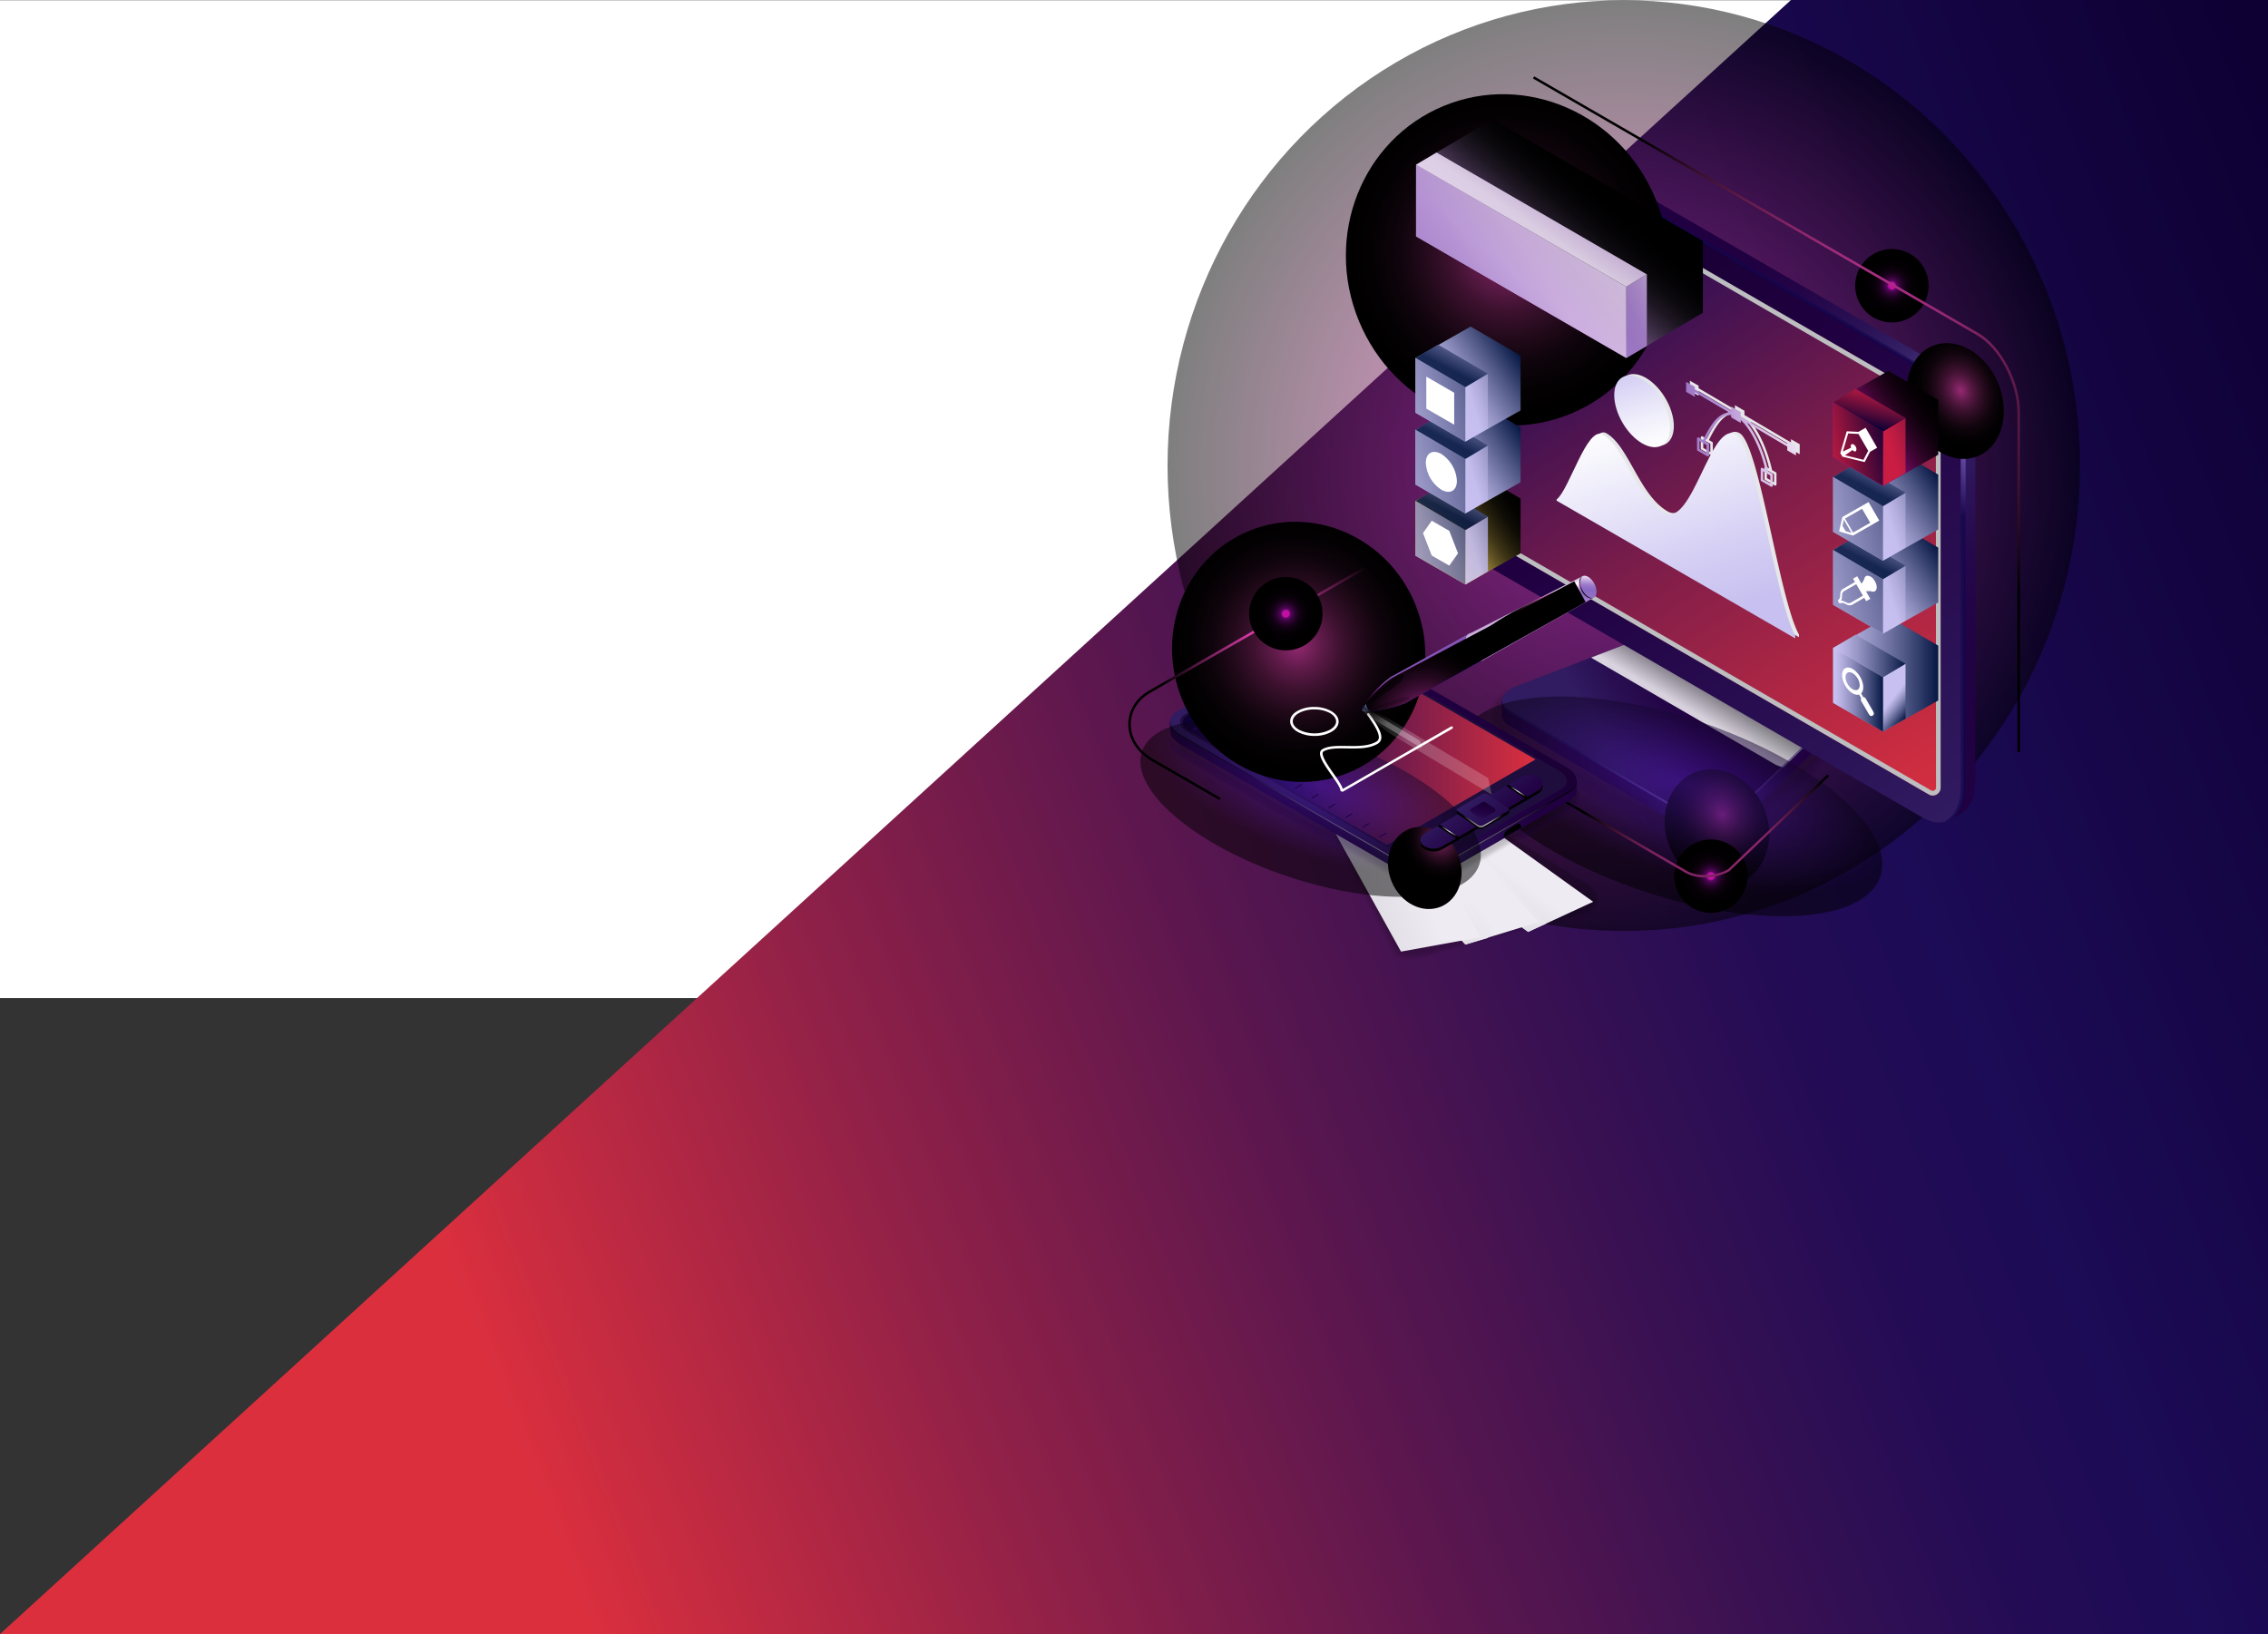 <svg xmlns="http://www.w3.org/2000/svg" xmlns:xlink="http://www.w3.org/1999/xlink" viewBox="0 0 908.27 654.33"><rect x="0" y="0" width="908.27" height="654.33" fill="#333333" stroke="none"/><defs><style>.cls-1{isolation:isolate;}.cls-2{fill:#fff;}.cls-3{fill:url(#linear-gradient);}.cls-103,.cls-110,.cls-22,.cls-23,.cls-29,.cls-30,.cls-33,.cls-34,.cls-4,.cls-71,.cls-74,.cls-75,.cls-79,.cls-80,.cls-81,.cls-85,.cls-96{mix-blend-mode:color-dodge;}.cls-104,.cls-23,.cls-4,.cls-74{opacity:0.5;}.cls-4{fill:url(#radial-gradient);}.cls-105,.cls-5,.cls-6,.cls-83,.cls-84,.cls-97{opacity:0.2;}.cls-5{fill:url(#linear-gradient-2);}.cls-7{opacity:0;}.cls-8{opacity:0.09;}.cls-9{opacity:0.18;}.cls-10{opacity:0.27;}.cls-11{opacity:0.36;}.cls-12{opacity:0.45;}.cls-13{opacity:0.55;}.cls-14{opacity:0.64;}.cls-15{opacity:0.73;}.cls-16{opacity:0.82;}.cls-17{opacity:0.91;}.cls-18{fill:url(#linear-gradient-3);}.cls-19{fill:url(#linear-gradient-4);}.cls-100,.cls-20,.cls-26,.cls-65,.cls-67,.cls-86,.cls-97,.cls-98{mix-blend-mode:multiply;}.cls-20{opacity:0.82;fill:url(#linear-gradient-5);}.cls-102,.cls-104,.cls-105,.cls-106,.cls-111,.cls-21,.cls-28,.cls-31,.cls-32,.cls-35,.cls-40,.cls-44,.cls-48,.cls-52,.cls-56,.cls-60,.cls-99{mix-blend-mode:screen;}.cls-21,.cls-28{opacity:0.6;}.cls-21{fill:url(#radial-gradient-2);}.cls-22{fill:url(#radial-gradient-3);}.cls-23{fill:url(#radial-gradient-4);}.cls-24{fill:url(#linear-gradient-6);}.cls-25{fill:url(#linear-gradient-7);}.cls-26{fill:#bcbec0;}.cls-27{fill:url(#linear-gradient-8);}.cls-28{fill:url(#radial-gradient-5);}.cls-29{fill:url(#radial-gradient-6);}.cls-30{fill:url(#radial-gradient-7);}.cls-31{fill:url(#radial-gradient-8);}.cls-32{fill:url(#radial-gradient-9);}.cls-33{fill:url(#radial-gradient-10);}.cls-34{fill:url(#radial-gradient-11);}.cls-35{fill:url(#linear-gradient-9);}.cls-36{opacity:0.9;}.cls-37{fill:url(#linear-gradient-10);}.cls-38{fill:url(#linear-gradient-11);}.cls-39{fill:url(#linear-gradient-12);}.cls-40{fill:url(#linear-gradient-13);}.cls-41{fill:url(#linear-gradient-14);}.cls-42{fill:url(#linear-gradient-15);}.cls-43{fill:url(#linear-gradient-16);}.cls-44{fill:url(#linear-gradient-17);}.cls-45{fill:url(#linear-gradient-18);}.cls-46{fill:url(#linear-gradient-19);}.cls-47{fill:url(#linear-gradient-20);}.cls-48{fill:url(#linear-gradient-21);}.cls-49{fill:url(#linear-gradient-22);}.cls-50{fill:url(#linear-gradient-23);}.cls-51{fill:url(#linear-gradient-24);}.cls-52{fill:url(#linear-gradient-25);}.cls-53{fill:url(#linear-gradient-26);}.cls-54{fill:url(#linear-gradient-27);}.cls-55{fill:url(#linear-gradient-28);}.cls-56{fill:url(#linear-gradient-29);}.cls-57{fill:url(#linear-gradient-30);}.cls-58{fill:url(#linear-gradient-31);}.cls-59{fill:url(#linear-gradient-32);}.cls-60{fill:url(#linear-gradient-33);}.cls-61{fill:url(#linear-gradient-34);}.cls-62{fill:url(#linear-gradient-35);}.cls-63{fill:url(#linear-gradient-36);}.cls-64{fill:url(#linear-gradient-37);}.cls-65{fill:url(#linear-gradient-38);}.cls-66{fill:url(#linear-gradient-39);}.cls-67{fill:url(#linear-gradient-40);}.cls-68{fill:url(#linear-gradient-41);}.cls-69{fill:url(#linear-gradient-42);}.cls-70{fill:url(#linear-gradient-43);}.cls-71{fill:url(#radial-gradient-12);}.cls-72{fill:#1f0d3d;}.cls-73{fill:url(#linear-gradient-44);}.cls-74{fill:url(#radial-gradient-13);}.cls-75{fill:url(#radial-gradient-14);}.cls-76{fill:#25054d;}.cls-77{fill:url(#linear-gradient-45);}.cls-78{fill:url(#linear-gradient-46);}.cls-79{fill:url(#radial-gradient-15);}.cls-80{fill:url(#radial-gradient-16);}.cls-81{fill:url(#radial-gradient-17);}.cls-82{fill:url(#linear-gradient-47);}.cls-83{fill:url(#linear-gradient-48);}.cls-84{fill:url(#linear-gradient-49);}.cls-85{fill:url(#radial-gradient-18);}.cls-86{fill:#e6e7e8;}.cls-87{fill:url(#linear-gradient-50);}.cls-88{fill:url(#linear-gradient-51);}.cls-89{fill:url(#linear-gradient-52);}.cls-90{fill:url(#radial-gradient-19);}.cls-91{fill:url(#linear-gradient-53);}.cls-92{fill:url(#linear-gradient-54);}.cls-93{fill:url(#linear-gradient-55);}.cls-94{fill:url(#linear-gradient-56);}.cls-95{fill:url(#linear-gradient-57);}.cls-96{fill:url(#radial-gradient-20);}.cls-97{fill:url(#radial-gradient-21);}.cls-98{opacity:0.3;fill:url(#radial-gradient-22);}.cls-99{fill:url(#radial-gradient-23);}.cls-100{fill:#939598;}.cls-101{fill:url(#linear-gradient-58);}.cls-102{fill:#58595b;}.cls-103{fill:url(#radial-gradient-24);}.cls-104{fill:url(#radial-gradient-25);}.cls-105{fill:url(#radial-gradient-26);}.cls-106{fill:url(#linear-gradient-59);}.cls-107{fill:url(#linear-gradient-60);}.cls-108{fill:url(#linear-gradient-61);}.cls-109{fill:url(#linear-gradient-62);}.cls-110{fill:url(#radial-gradient-27);}.cls-111{fill:url(#radial-gradient-28);}</style><linearGradient id="linear-gradient" x1="992.77" y1="257.42" x2="201.62" y2="563.94" gradientUnits="userSpaceOnUse"><stop offset="0" stop-color="#0e0033"/><stop offset="0.29" stop-color="#1c0b56"/><stop offset="0.37" stop-color="#240c55"/><stop offset="0.48" stop-color="#391152"/><stop offset="0.62" stop-color="#5d174e"/><stop offset="0.78" stop-color="#8d2048"/><stop offset="0.96" stop-color="#cb2c40"/><stop offset="1" stop-color="#db2f3e"/></linearGradient><radialGradient id="radial-gradient" cx="660.65" cy="128.73" r="190.47" gradientTransform="translate(16.51 60.5) scale(0.96 0.98)" gradientUnits="userSpaceOnUse"><stop offset="0" stop-color="#fa45c1"/><stop offset="0.21" stop-color="#cb389d"/><stop offset="0.67" stop-color="#571843"/><stop offset="1"/></radialGradient><linearGradient id="linear-gradient-2" x1="606.98" y1="316.07" x2="750.77" y2="316.07" gradientUnits="userSpaceOnUse"><stop offset="0.06" stop-color="#200041"/><stop offset="0.26" stop-color="#210243"/><stop offset="0.36" stop-color="#25084b"/><stop offset="0.43" stop-color="#2c1358"/><stop offset="0.47" stop-color="#311b61"/><stop offset="0.48" stop-color="#351f65"/><stop offset="0.5" stop-color="#422c73"/><stop offset="0.51" stop-color="#584188"/><stop offset="0.52" stop-color="#765fa7"/><stop offset="0.53" stop-color="#8770b8"/><stop offset="0.54" stop-color="#7e67ae"/><stop offset="0.56" stop-color="#5c468d"/><stop offset="0.59" stop-color="#442e75"/><stop offset="0.61" stop-color="#362066"/><stop offset="0.63" stop-color="#311b61"/><stop offset="0.67" stop-color="#2a1155"/><stop offset="0.75" stop-color="#230446"/><stop offset="0.81" stop-color="#200041"/><stop offset="1" stop-color="#200041"/></linearGradient><linearGradient id="linear-gradient-3" x1="606.98" y1="294.15" x2="750.77" y2="294.15" xlink:href="#linear-gradient-2"/><linearGradient id="linear-gradient-4" x1="645.45" y1="303.39" x2="710.64" y2="267.33" gradientUnits="userSpaceOnUse"><stop offset="0" stop-color="#311b61"/><stop offset="0.2" stop-color="#290f52"/><stop offset="0.49" stop-color="#200041"/><stop offset="1" stop-color="#0f001f"/></linearGradient><linearGradient id="linear-gradient-5" x1="680.02" y1="286.35" x2="692.82" y2="264.89" gradientUnits="userSpaceOnUse"><stop offset="0" stop-color="#fff"/><stop offset="1"/></linearGradient><radialGradient id="radial-gradient-2" cx="680.45" cy="315.5" r="51.16" gradientUnits="userSpaceOnUse"><stop offset="0" stop-color="#af8afc"/><stop offset="1" stop-color="#10054d"/></radialGradient><radialGradient id="radial-gradient-3" cx="1989.83" cy="1020.21" r="35.94" gradientTransform="matrix(0.57, 0, 0, 0.66, -442.68, -345.81)" gradientUnits="userSpaceOnUse"><stop offset="0" stop-color="#972a74"/><stop offset="0.04" stop-color="#8a266a"/><stop offset="0.19" stop-color="#601b4a"/><stop offset="0.35" stop-color="#3d112f"/><stop offset="0.51" stop-color="#230a1b"/><stop offset="0.67" stop-color="#0f040c"/><stop offset="0.83" stop-color="#040103"/><stop offset="1"/></radialGradient><radialGradient id="radial-gradient-4" cx="-817.06" cy="-5021.36" r="81.65" gradientTransform="matrix(0, 1.08, -0.44, 0, -1529.89, 1206.07)" gradientUnits="userSpaceOnUse"><stop offset="0" stop-color="#4f18ad"/><stop offset="0.29" stop-color="#3a127f"/><stop offset="0.94" stop-color="#05010a"/><stop offset="1"/></radialGradient><linearGradient id="linear-gradient-6" x1="784.02" y1="328.57" x2="563.97" y2="24.07" xlink:href="#linear-gradient-4"/><linearGradient id="linear-gradient-7" x1="593.73" y1="54.4" x2="780.95" y2="335.92" gradientUnits="userSpaceOnUse"><stop offset="0.02" stop-color="#0e0033"/><stop offset="0.07" stop-color="#150645"/><stop offset="0.12" stop-color="#1a0a52"/><stop offset="0.17" stop-color="#1c0b56"/><stop offset="0.24" stop-color="#2e0e54"/><stop offset="0.51" stop-color="#771c4b"/><stop offset="0.74" stop-color="#ad2644"/><stop offset="0.91" stop-color="#ce2d40"/><stop offset="1" stop-color="#db2f3e"/></linearGradient><linearGradient id="linear-gradient-8" x1="830.78" y1="335.18" x2="657.57" y2="58.43" xlink:href="#linear-gradient-2"/><radialGradient id="radial-gradient-5" cx="781.64" cy="177.57" r="29.48" xlink:href="#radial-gradient-2"/><radialGradient id="radial-gradient-6" cx="2283.89" cy="837.91" r="35.94" gradientTransform="matrix(0.52, 0, 0, 0.66, -401.01, -395.54)" xlink:href="#radial-gradient-3"/><radialGradient id="radial-gradient-7" cx="1311.59" cy="655.9" r="100.44" gradientTransform="matrix(0.64, 0, 0, 0.66, -235.16, -331.32)" xlink:href="#radial-gradient-3"/><radialGradient id="radial-gradient-8" cx="757.63" cy="114.41" r="14.7" gradientTransform="translate(671.41 -646.94) rotate(74.95)" gradientUnits="userSpaceOnUse"><stop offset="0.09" stop-color="#c211a1"/><stop offset="0.09" stop-color="#b9109b"/><stop offset="0.13" stop-color="#5b0663"/><stop offset="0.15" stop-color="#510558"/><stop offset="0.21" stop-color="#38043d"/><stop offset="0.29" stop-color="#230226"/><stop offset="0.37" stop-color="#130115"/><stop offset="0.48" stop-color="#080109"/><stop offset="0.62" stop-color="#020002"/><stop offset="1"/></radialGradient><radialGradient id="radial-gradient-9" cx="685.13" cy="350.84" r="14.7" gradientTransform="translate(868.06 -396.85) rotate(76.63)" xlink:href="#radial-gradient-8"/><radialGradient id="radial-gradient-10" cx="732" cy="146.63" r="117.94" gradientTransform="matrix(1, 0, 0, 1, 0, 0)" xlink:href="#radial-gradient"/><radialGradient id="radial-gradient-11" cx="683.26" cy="326.42" r="48.53" gradientTransform="matrix(1, 0, 0, 1, 0, 0)" xlink:href="#radial-gradient"/><linearGradient id="linear-gradient-9" x1="578.31" y1="217.56" x2="607.5" y2="197.86" gradientUnits="userSpaceOnUse"><stop offset="0" stop-color="#fdd65b"/><stop offset="0.01" stop-color="#f7d159"/><stop offset="0.13" stop-color="#bea144"/><stop offset="0.25" stop-color="#8b7632"/><stop offset="0.37" stop-color="#605223"/><stop offset="0.49" stop-color="#3e3416"/><stop offset="0.62" stop-color="#231d0c"/><stop offset="0.74" stop-color="#0f0d05"/><stop offset="0.87" stop-color="#040301"/><stop offset="1"/></linearGradient><linearGradient id="linear-gradient-10" x1="589.04" y1="221.15" x2="619.33" y2="212.08" gradientUnits="userSpaceOnUse"><stop offset="0.04" stop-color="#c7c0f0"/><stop offset="0.15" stop-color="#b8b2e2"/><stop offset="0.38" stop-color="#8f8fbe"/><stop offset="0.69" stop-color="#4e5684"/><stop offset="1" stop-color="#071844"/></linearGradient><linearGradient id="linear-gradient-11" x1="542.9" y1="224.92" x2="612.29" y2="209.37" xlink:href="#linear-gradient-10"/><linearGradient id="linear-gradient-12" x1="591.46" y1="184.5" x2="580.59" y2="205.2" xlink:href="#linear-gradient-10"/><linearGradient id="linear-gradient-13" x1="578.31" y1="189.08" x2="607.5" y2="169.37" xlink:href="#linear-gradient-10"/><linearGradient id="linear-gradient-14" x1="589.04" y1="192.66" x2="619.33" y2="183.59" xlink:href="#linear-gradient-10"/><linearGradient id="linear-gradient-15" x1="542.9" y1="196.44" x2="612.29" y2="180.88" xlink:href="#linear-gradient-10"/><linearGradient id="linear-gradient-16" x1="591.46" y1="156.02" x2="580.59" y2="176.72" xlink:href="#linear-gradient-10"/><linearGradient id="linear-gradient-17" x1="578.31" y1="160.33" x2="607.5" y2="140.62" xlink:href="#linear-gradient-10"/><linearGradient id="linear-gradient-18" x1="589.04" y1="163.91" x2="619.33" y2="154.84" xlink:href="#linear-gradient-10"/><linearGradient id="linear-gradient-19" x1="542.9" y1="167.69" x2="612.29" y2="152.13" xlink:href="#linear-gradient-10"/><linearGradient id="linear-gradient-20" x1="591.46" y1="127.27" x2="580.59" y2="147.97" xlink:href="#linear-gradient-10"/><linearGradient id="linear-gradient-21" x1="734.13" y1="269.93" x2="776.2" y2="269.93" xlink:href="#linear-gradient-10"/><linearGradient id="linear-gradient-22" x1="757.93" y1="278.86" x2="766.69" y2="285.7" gradientUnits="userSpaceOnUse"><stop offset="0.04" stop-color="#c7c0f0"/><stop offset="0.13" stop-color="#b8b2e2"/><stop offset="0.32" stop-color="#8f8fbe"/><stop offset="0.58" stop-color="#4e5684"/><stop offset="0.84" stop-color="#071844"/></linearGradient><linearGradient id="linear-gradient-23" x1="734.13" y1="276.23" x2="754.08" y2="276.23" xlink:href="#linear-gradient-10"/><linearGradient id="linear-gradient-24" x1="734.13" y1="262.66" x2="763.12" y2="262.66" xlink:href="#linear-gradient-10"/><linearGradient id="linear-gradient-25" x1="745.56" y1="237.23" x2="774.75" y2="217.52" xlink:href="#linear-gradient-10"/><linearGradient id="linear-gradient-26" x1="756.29" y1="240.81" x2="786.58" y2="231.74" xlink:href="#linear-gradient-10"/><linearGradient id="linear-gradient-27" x1="710.15" y1="244.59" x2="779.54" y2="229.03" xlink:href="#linear-gradient-10"/><linearGradient id="linear-gradient-28" x1="758.71" y1="204.17" x2="747.84" y2="224.87" xlink:href="#linear-gradient-10"/><linearGradient id="linear-gradient-29" x1="745.56" y1="208" x2="774.75" y2="188.3" xlink:href="#linear-gradient-10"/><linearGradient id="linear-gradient-30" x1="756.29" y1="211.59" x2="786.58" y2="202.52" xlink:href="#linear-gradient-10"/><linearGradient id="linear-gradient-31" x1="710.15" y1="215.36" x2="779.54" y2="199.81" xlink:href="#linear-gradient-10"/><linearGradient id="linear-gradient-32" x1="758.71" y1="174.94" x2="747.84" y2="195.64" xlink:href="#linear-gradient-10"/><linearGradient id="linear-gradient-33" x1="745.56" y1="178.08" x2="774.75" y2="158.37" gradientUnits="userSpaceOnUse"><stop offset="0" stop-color="#c211a1"/><stop offset="0.01" stop-color="#bd119d"/><stop offset="0.15" stop-color="#8b0c73"/><stop offset="0.29" stop-color="#600850"/><stop offset="0.42" stop-color="#3e0533"/><stop offset="0.56" stop-color="#23031d"/><stop offset="0.7" stop-color="#0f010d"/><stop offset="0.85" stop-color="#040003"/><stop offset="1"/></linearGradient><linearGradient id="linear-gradient-34" x1="756.29" y1="181.66" x2="786.58" y2="172.59" gradientUnits="userSpaceOnUse"><stop offset="0.04" stop-color="#ca1d43"/><stop offset="0.15" stop-color="#bb1b42"/><stop offset="0.38" stop-color="#92143e"/><stop offset="0.7" stop-color="#510a39"/><stop offset="1" stop-color="#0e0033"/></linearGradient><linearGradient id="linear-gradient-35" x1="710.15" y1="185.44" x2="779.54" y2="169.88" gradientUnits="userSpaceOnUse"><stop offset="0.29" stop-color="#ca1d43"/><stop offset="0.33" stop-color="#b81a41"/><stop offset="0.58" stop-color="#3f0737"/><stop offset="0.69" stop-color="#0e0033"/></linearGradient><linearGradient id="linear-gradient-36" x1="752.88" y1="147.71" x2="747.05" y2="170.35" gradientUnits="userSpaceOnUse"><stop offset="0.28" stop-color="#ca1d43"/><stop offset="0.37" stop-color="#bb1b42"/><stop offset="0.54" stop-color="#92143e"/><stop offset="0.78" stop-color="#510a39"/><stop offset="1" stop-color="#0e0033"/></linearGradient><linearGradient id="linear-gradient-37" x1="-3601.33" y1="1278.69" x2="-3598.23" y2="1252.98" gradientTransform="matrix(0.87, 0.5, -1, 0.58, 4966.3, 1405.01)" gradientUnits="userSpaceOnUse"><stop offset="0.03" stop-color="#d4d1d8"/><stop offset="1" stop-color="#eeebf2"/></linearGradient><linearGradient id="linear-gradient-38" x1="-3601.4" y1="1278.81" x2="-3598.64" y2="1255.96" xlink:href="#linear-gradient-37"/><linearGradient id="linear-gradient-39" x1="-3608.14" y1="1287.45" x2="-3601.63" y2="1264.15" xlink:href="#linear-gradient-37"/><linearGradient id="linear-gradient-40" x1="-3608.61" y1="1287.33" x2="-3602.55" y2="1265.63" xlink:href="#linear-gradient-37"/><linearGradient id="linear-gradient-41" x1="-3618.88" y1="1297.31" x2="-3601.49" y2="1267.72" xlink:href="#linear-gradient-37"/><linearGradient id="linear-gradient-42" x1="1757.96" y1="304.35" x2="1920.82" y2="304.35" gradientTransform="translate(-1274.21)" xlink:href="#linear-gradient-2"/><linearGradient id="linear-gradient-43" x1="523.07" y1="320.53" x2="632.26" y2="241.21" xlink:href="#linear-gradient-4"/><radialGradient id="radial-gradient-12" cx="-559.34" cy="321.25" r="61.47" gradientTransform="matrix(-1, 0, 0, 1, 1.58, 0)" xlink:href="#linear-gradient-5"/><linearGradient id="linear-gradient-44" x1="473.7" y1="297.66" x2="614.94" y2="297.66" gradientUnits="userSpaceOnUse"><stop offset="0.02" stop-color="#0e0033"/><stop offset="0.29" stop-color="#1c0b56"/><stop offset="1" stop-color="#db2f3e"/></linearGradient><radialGradient id="radial-gradient-13" cx="-943.63" cy="-4915.12" r="65.92" gradientTransform="matrix(0, 1.08, -0.44, 0, -1627.84, 1343.53)" xlink:href="#radial-gradient-4"/><radialGradient id="radial-gradient-14" cx="1788.58" cy="975.65" r="25.29" gradientTransform="matrix(0.53, -0.22, 0.25, 0.61, -615.28, 134.65)" xlink:href="#radial-gradient-3"/><linearGradient id="linear-gradient-45" x1="586.72" y1="317" x2="610.92" y2="346.41" xlink:href="#linear-gradient-4"/><linearGradient id="linear-gradient-46" x1="589.04" y1="319.83" x2="625.61" y2="355.28" xlink:href="#linear-gradient-4"/><radialGradient id="radial-gradient-15" cx="1422.53" cy="327.73" r="7.87" gradientTransform="matrix(-1, 0, 0, 1, 2016.42, 0)" xlink:href="#linear-gradient-5"/><radialGradient id="radial-gradient-16" cx="1408.81" cy="317.41" r="3.63" gradientTransform="matrix(-1, 0, 0, 1, 2016.42, 0)" xlink:href="#linear-gradient-5"/><radialGradient id="radial-gradient-17" cx="1436.37" cy="333.41" r="3.63" gradientTransform="matrix(-1, 0, 0, 1, 2016.42, 0)" xlink:href="#linear-gradient-5"/><linearGradient id="linear-gradient-47" x1="1424.52" y1="330.55" x2="1420.65" y2="318.15" gradientTransform="matrix(-1, 0, 0, 1, 2016.42, 0)" xlink:href="#linear-gradient-4"/><linearGradient id="linear-gradient-48" x1="468.73" y1="327.29" x2="636.98" y2="327.29" xlink:href="#linear-gradient-2"/><linearGradient id="linear-gradient-49" x1="468.73" y1="317.06" x2="636.98" y2="317.06" xlink:href="#linear-gradient-2"/><radialGradient id="radial-gradient-18" cx="1097.52" cy="826.82" r="78.87" gradientTransform="matrix(0.64, 0, 0, 0.66, -181.77, -287.78)" xlink:href="#radial-gradient-3"/><linearGradient id="linear-gradient-50" x1="662.43" y1="181.6" x2="651.18" y2="141.85" gradientTransform="translate(173.01 -309.39) rotate(30.31)" gradientUnits="userSpaceOnUse"><stop offset="0.04" stop-color="#fff"/><stop offset="0.33" stop-color="#f1f0fb"/><stop offset="0.9" stop-color="#cec7f2"/><stop offset="1" stop-color="#c7c0f0"/></linearGradient><linearGradient id="linear-gradient-51" x1="682.03" y1="252.92" x2="653.53" y2="167.17" gradientUnits="userSpaceOnUse"><stop offset="0.04" stop-color="#c7c0f0"/><stop offset="0.33" stop-color="#d5cff4"/><stop offset="0.9" stop-color="#f8f8fd"/><stop offset="1" stop-color="#fff"/></linearGradient><linearGradient id="linear-gradient-52" x1="675.24" y1="173.93" x2="719.24" y2="173.93" gradientUnits="userSpaceOnUse"><stop offset="0" stop-color="#9f79c8"/><stop offset="0.14" stop-color="#a580cb"/><stop offset="0.33" stop-color="#b492d3"/><stop offset="0.55" stop-color="#cdb0e1"/><stop offset="0.58" stop-color="#d1b4e3"/><stop offset="0.76" stop-color="#dbc4e9"/><stop offset="1" stop-color="#ebdef3"/></linearGradient><radialGradient id="radial-gradient-19" cx="102.59" cy="2478.29" r="3.2" gradientTransform="translate(2680.77 -983.63) rotate(61.68)" gradientUnits="userSpaceOnUse"><stop offset="0.1" stop-color="#8493ba"/><stop offset="0.21" stop-color="#606c90"/><stop offset="0.33" stop-color="#444d6e"/><stop offset="0.43" stop-color="#303756"/><stop offset="0.53" stop-color="#232a47"/><stop offset="0.62" stop-color="#1f2542"/><stop offset="0.71" stop-color="#242a49"/><stop offset="0.83" stop-color="#34395b"/><stop offset="0.98" stop-color="#4d5179"/><stop offset="0.98" stop-color="#4d517a"/></radialGradient><linearGradient id="linear-gradient-53" x1="97.13" y1="2469.84" x2="108.8" y2="2469.84" gradientTransform="translate(2680.77 -983.63) rotate(61.68)" gradientUnits="userSpaceOnUse"><stop offset="0" stop-color="#7d62b8"/><stop offset="0.13" stop-color="#9039b1"/><stop offset="0.25" stop-color="#9f19ab"/><stop offset="0.29" stop-color="#89169c"/><stop offset="0.36" stop-color="#5e1080"/><stop offset="0.43" stop-color="#3c0b6a"/><stop offset="0.5" stop-color="#24085a"/><stop offset="0.56" stop-color="#150650"/><stop offset="0.62" stop-color="#10054d"/><stop offset="0.67" stop-color="#150754"/><stop offset="0.75" stop-color="#230e66"/><stop offset="0.84" stop-color="#391985"/><stop offset="0.93" stop-color="#5526ab"/><stop offset="0.96" stop-color="#4d1ba4"/><stop offset="1" stop-color="#4916a1"/></linearGradient><linearGradient id="linear-gradient-54" x1="96.67" y1="2448.62" x2="108.89" y2="2448.62" xlink:href="#linear-gradient-53"/><linearGradient id="linear-gradient-55" x1="84.26" y1="1016.96" x2="106.12" y2="1018.45" gradientTransform="translate(1608.93 163.05) rotate(90)" gradientUnits="userSpaceOnUse"><stop offset="0" stop-color="#d6dae6"/><stop offset="0.01" stop-color="#d4d8e6"/><stop offset="0.28" stop-color="#b4b8e3"/><stop offset="0.4" stop-color="#9a9fc8"/><stop offset="0.53" stop-color="#838ab0"/><stop offset="0.65" stop-color="#757da1"/><stop offset="0.76" stop-color="#70789c"/><stop offset="0.85" stop-color="#777ea2"/><stop offset="0.99" stop-color="#898eb3"/><stop offset="1" stop-color="#8b90b5"/></linearGradient><linearGradient id="linear-gradient-56" x1="96.73" y1="2405.41" x2="108.53" y2="2405.41" gradientTransform="translate(2680.77 -983.63) rotate(61.68)" gradientUnits="userSpaceOnUse"><stop offset="0.01" stop-color="#c1a1d5"/><stop offset="0.05" stop-color="#c8abda"/><stop offset="0.11" stop-color="#dac6e6"/><stop offset="0.2" stop-color="#f7f2f9"/><stop offset="0.22" stop-color="#fff"/><stop offset="0.25" stop-color="#f9f5fb"/><stop offset="0.3" stop-color="#e9dbf2"/><stop offset="0.36" stop-color="#d1b4e3"/><stop offset="0.43" stop-color="#b395d6"/><stop offset="0.49" stop-color="#9c7dcb"/><stop offset="0.56" stop-color="#8e6ec5"/><stop offset="0.61" stop-color="#8969c3"/><stop offset="0.76" stop-color="#9471c6"/><stop offset="1" stop-color="#b086cc"/></linearGradient><linearGradient id="linear-gradient-57" x1="62.49" y1="972.3" x2="80.19" y2="973.5" gradientTransform="translate(1608.93 163.05) rotate(90)" xlink:href="#linear-gradient-56"/><radialGradient id="radial-gradient-20" cx="633.29" cy="234.17" r="3.72" gradientUnits="userSpaceOnUse"><stop offset="0" stop-color="#b4299a"/><stop offset="0.12" stop-color="#8a2076"/><stop offset="0.26" stop-color="#601652"/><stop offset="0.4" stop-color="#3e0e35"/><stop offset="0.55" stop-color="#23081e"/><stop offset="0.69" stop-color="#0f030d"/><stop offset="0.84" stop-color="#040103"/><stop offset="1"/></radialGradient><radialGradient id="radial-gradient-21" cx="109.77" cy="-208.46" r="21.08" gradientTransform="matrix(0.74, 0.68, -0.26, 0.28, 413.56, 267)" gradientUnits="userSpaceOnUse"><stop offset="0"/><stop offset="1" stop-color="#fff"/></radialGradient><radialGradient id="radial-gradient-22" cx="109.96" cy="-204.57" r="9.4" xlink:href="#radial-gradient-21"/><radialGradient id="radial-gradient-23" cx="538.28" cy="3155.2" r="12.83" gradientTransform="matrix(1.44, -0.76, 0.1, 0.18, -466.43, 78.04)" gradientUnits="userSpaceOnUse"><stop offset="0" stop-color="#fff"/><stop offset="0.13" stop-color="#ff63ce"/><stop offset="1"/></radialGradient><linearGradient id="linear-gradient-58" x1="566.76" y1="265.41" x2="572.57" y2="275.63" gradientTransform="translate(197.3 -239.05) rotate(28.56)" xlink:href="#linear-gradient-53"/><radialGradient id="radial-gradient-24" cx="570.43" cy="287.55" r="30.35" xlink:href="#radial-gradient-20"/><radialGradient id="radial-gradient-25" cx="-1634.65" cy="2361.83" r="7.68" gradientTransform="matrix(0.15, 0.19, -0.78, 0.62, 2655.65, -874.46)" gradientUnits="userSpaceOnUse"><stop offset="0" stop-color="#742a97"/><stop offset="0.04" stop-color="#6a268a"/><stop offset="0.19" stop-color="#4a1b60"/><stop offset="0.35" stop-color="#2f113d"/><stop offset="0.51" stop-color="#1b0a23"/><stop offset="0.67" stop-color="#0c040f"/><stop offset="0.83" stop-color="#030104"/><stop offset="1"/></radialGradient><radialGradient id="radial-gradient-26" cx="-3955.21" cy="2576.81" r="7.68" gradientTransform="matrix(0.04, 0.14, -0.82, 0.25, 2838.92, 198.66)" xlink:href="#radial-gradient-25"/><linearGradient id="linear-gradient-59" x1="609.96" y1="112.59" x2="640.19" y2="77.32" gradientUnits="userSpaceOnUse"><stop offset="0" stop-color="#b086cc"/><stop offset="0.04" stop-color="#a37cbd"/><stop offset="0.17" stop-color="#785b8b"/><stop offset="0.3" stop-color="#533f60"/><stop offset="0.44" stop-color="#35283e"/><stop offset="0.57" stop-color="#1e1723"/><stop offset="0.71" stop-color="#0d0a0f"/><stop offset="0.85" stop-color="#030204"/><stop offset="1"/></linearGradient><linearGradient id="linear-gradient-60" x1="650.19" y1="129.12" x2="682.53" y2="113.46" xlink:href="#linear-gradient-52"/><linearGradient id="linear-gradient-61" x1="565.56" y1="133.98" x2="648.19" y2="78.42" xlink:href="#linear-gradient-52"/><linearGradient id="linear-gradient-62" x1="632.51" y1="59.86" x2="612.24" y2="89.46" xlink:href="#linear-gradient-52"/><radialGradient id="radial-gradient-27" cx="508.68" cy="253.3" r="47.61" gradientTransform="matrix(1, 0, 0, 1, 0, 0)" xlink:href="#radial-gradient"/><radialGradient id="radial-gradient-28" cx="514.96" cy="245.74" r="14.7" gradientTransform="translate(620.02 -315.1) rotate(75.1)" xlink:href="#radial-gradient-8"/></defs><g class="cls-1"><g id="back1"><rect class="cls-2" y="0.09" width="908.27" height="399.57"/><polygon class="cls-3" points="717.24 0 0 654.33 908.27 654.33 908.27 0 717.24 0"/></g><g id="Layer_1" data-name="Layer 1"><ellipse class="cls-4" cx="650.28" cy="186.45" rx="182.71" ry="186.36"/><path class="cls-5" d="M737.84,291.62c0,1.93-1.41,4-4.16,5.55l-39.8,38c-5,2.9-12.65,3.22-17,.7l-72.41-42.05c-2.11-1.22-3.06-2.88-2.92-4.59a2.16,2.16,0,0,0,0,.3V295c0,1.57,1,3.07,3,4.19l72.41,42.05c4.36,2.52,12,2.2,17-.7l39.8-38c2.79-1.61,4.21-3.69,4.16-5.64C737.84,296.57,737.89,293,737.84,291.62Z"/><g class="cls-6"><path class="cls-7" d="M684.25,340.54A20.82,20.82,0,0,1,673.83,338l-72.41-42c-3.81-2.2-6-5.67-6-9.53,0-4.23,2.63-8.18,7.21-10.82l63.55-24.44A25.61,25.61,0,0,1,678.85,248a21,21,0,0,1,10.43,2.51L737.94,279c3.8,2.2,6,5.67,6,9.53,0,4.23-2.62,8.18-7.2,10.82l-39.8,38A25.78,25.78,0,0,1,684.25,340.54Z"/><path class="cls-8" d="M602.92,276.1l63.54-24.45a25.26,25.26,0,0,1,12.61-3.13,23.42,23.42,0,0,1,5.49.71,20.35,20.35,0,0,1,4.83,2l47,27.52s1.39.81,1.42.84A10.1,10.1,0,0,1,743,289c-.21,3.84-3.1,8.12-7.27,10.52l-39.08,37.3A25.05,25.05,0,0,1,684.28,340a20.37,20.37,0,0,1-10.18-2.43l-72.41-42.06c-3.65-2.11-5.72-5.42-5.7-9.09C596,282.39,598.52,278.64,602.92,276.1Z"/><path class="cls-9" d="M603.19,276.58l63.55-24.45a24.65,24.65,0,0,1,12.55-3,21.16,21.16,0,0,1,10.21,2.79l46.71,27.37c.09.05,1.35.8,1.41.86a9.24,9.24,0,0,1,4.44,9.41c-.38,3.44-3.59,8.06-7.33,10.23l-38.37,36.61a24.54,24.54,0,0,1-12.05,3.07,19.85,19.85,0,0,1-9.93-2.36L602,295c-3.5-2-5.46-5.17-5.43-8.65C596.58,282.57,599,279,603.19,276.58Z"/><path class="cls-10" d="M603.47,277.06,667,252.61a24,24,0,0,1,12.5-3,22.84,22.84,0,0,1,5.39.87,26.72,26.72,0,0,1,4.71,2.06l46.46,27.22c.13.07,1.29.77,1.39.86,3.56,2.3,4.29,5.69,3.67,9.36-.51,3-4.07,8-7.4,9.92l-37.64,35.93a24,24,0,0,1-11.75,3,19.34,19.34,0,0,1-9.68-2.29l-72.41-42.06c-3.36-1.93-5.2-4.92-5.15-8.21C597.15,282.75,599.44,279.38,603.47,277.06Z"/><path class="cls-11" d="M603.74,277.53l63.55-24.44a23.56,23.56,0,0,1,12.43-2.87,23.22,23.22,0,0,1,5.35,1,32.27,32.27,0,0,1,4.65,2.11l46.2,27.07c.18.1,1.25.75,1.38.87,3.48,2.33,4.52,5.91,2.9,9.3,0,2.7-4.55,8-7.46,9.63L695.81,335.4a23.41,23.41,0,0,1-11.44,2.93,18.89,18.89,0,0,1-9.44-2.22l-72.41-42.05c-3.2-1.85-4.94-4.68-4.87-7.78C597.73,282.93,599.91,279.75,603.74,277.53Z"/><path class="cls-12" d="M604,278l63.55-24.44a23,23,0,0,1,12.37-2.78,22,22,0,0,1,5.29,1,38.14,38.14,0,0,1,4.6,2.17l45.95,26.92a15.09,15.09,0,0,1,1.36.87c3.39,2.37,4.16,6,2.13,9.25,0,2.31-5,7.89-7.53,9.33l-36.2,34.56a23,23,0,0,1-11.14,2.84,18.26,18.26,0,0,1-9.19-2.14L602.8,293.58c-3.06-1.77-4.68-4.44-4.59-7.34C598.3,283.11,600.37,280.12,604,278Z"/><path class="cls-13" d="M604.3,278.49l63.54-24.44a21.23,21.23,0,0,1,17.56-1.57,47.78,47.78,0,0,1,4.54,2.22l45.69,26.77c.27.16,1.15.71,1.35.88,3.31,2.4,3.79,6,1.36,9.19,0,1.93-5.51,7.84-7.59,9l-35.49,33.87a22.5,22.5,0,0,1-10.84,2.77,17.83,17.83,0,0,1-8.94-2.07l-72.41-42c-2.9-1.68-4.41-4.19-4.31-6.9C598.87,283.3,600.83,280.49,604.3,278.49Z"/><path class="cls-14" d="M604.57,279l63.55-24.44a20.6,20.6,0,0,1,17.45-1.4c.63.21,3.95,2,4.48,2.27L735.48,282a13,13,0,0,1,1.34.88c3.23,2.44,3.43,6.09.59,9.14,0,1.54-6,7.77-7.66,8.73L695,334a21.88,21.88,0,0,1-10.53,2.7,17.18,17.18,0,0,1-8.69-2l-72.41-42.05c-2.75-1.59-4.16-3.94-4-6.46C599.44,283.48,601.29,280.87,604.57,279Z"/><path class="cls-15" d="M604.85,279.45,668.4,255a21.6,21.6,0,0,1,12.2-2.52,21.25,21.25,0,0,1,5.14,1.3c.47.17,4,2.1,4.42,2.33l45.18,26.47a11.42,11.42,0,0,1,1.33.9c3.14,2.47,3.05,6.14-.2,9.07,0,1.16-6.46,7.72-7.71,8.44l-34,32.5a21.34,21.34,0,0,1-10.23,2.63A16.77,16.77,0,0,1,676,334.2l-72.41-42.06c-2.61-1.5-3.9-3.69-3.76-6S601.75,281.24,604.85,279.45Z"/><path class="cls-16" d="M605.13,279.93l63.54-24.45a19.34,19.34,0,0,1,17.23-1c.32.12,4.1,2.23,4.37,2.38l44.92,26.33a9.53,9.53,0,0,1,1.32.9c3.06,2.5,2.69,6.21-1,9,0,.77-6.94,7.66-7.78,8.14L694.43,333a20.75,20.75,0,0,1-9.92,2.55,16.35,16.35,0,0,1-8.2-1.84L603.9,291.66c-2.45-1.41-3.63-3.44-3.47-5.58S602.21,281.61,605.13,279.93Z"/><path class="cls-17" d="M605.4,280.41,669,256a18.79,18.79,0,0,1,17.12-.88c.16.06,4.17,2.36,4.31,2.44l44.67,26.17a9.32,9.32,0,0,1,1.3.91c3,2.54,2.32,6.27-1.74,9,0,.39-7.43,7.61-7.84,7.85l-32.62,31.12a20.14,20.14,0,0,1-9.61,2.48,15.83,15.83,0,0,1-7.95-1.77l-72.41-42.05c-2.31-1.34-3.37-3.2-3.2-5.15S602.67,282,605.4,280.41Z"/><path d="M676.87,332.76l-72.41-42.05c-4.36-2.52-3.82-6.92,1.22-9.83l63.54-24.44c5-2.91,12.66-3.22,17-.71l48.66,28.52c4.36,2.51,3.82,6.91-1.22,9.82l-39.8,38C688.84,335,681.23,335.28,676.87,332.76Z"/></g><path class="cls-18" d="M676.87,332.66l-72.41-42.05c-2-1.13-2.92-2.62-3-4.19V281c0-1.91,1.45,1.4,4.17-.17l63.54-24.44c5-2.91,12.66-3.22,17-.71l48.66,28.51c1.46.85,2.51-2.72,2.89-1.59.13.38.05,5.38.05,5.78,0,1.95-1.37,4-4.16,5.64l-39.8,38C688.84,334.86,681.23,335.18,676.87,332.66Z"/><path class="cls-19" d="M676.87,327.29l-72.41-42.05c-4.36-2.52-3.82-6.92,1.22-9.83L669.22,251c5-2.91,12.66-3.22,17-.71l48.66,28.52c4.36,2.51,3.82,6.91-1.22,9.82l-39.8,38C688.84,329.49,681.23,329.81,676.87,327.29Z"/><path class="cls-20" d="M734.9,278.78l-48.66-28.52c-4.36-2.51-12-2.2-17,.71l-32,12.32a8.57,8.57,0,0,0,1,.68l72.41,42a12.23,12.23,0,0,0,3.47,1.29l19.6-18.71C738.72,285.69,739.26,281.29,734.9,278.78Z"/><path class="cls-21" d="M733.68,287.69l-39.8,38c-5,2.91-12.65,3.23-17,.71l-72.41-42.06a5.2,5.2,0,0,1-2.91-3.86c-.23,1.78.72,3.52,2.91,4.78l72.41,42.05c4.36,2.52,12,2.2,17-.71l39.8-38c3-1.7,4.34-3.91,4.13-6C737.59,284.41,736.19,286.24,733.68,287.69Z"/><ellipse class="cls-22" cx="687.58" cy="331.46" rx="20.42" ry="23.86" transform="translate(-74.38 286.23) rotate(-22.34)"/><ellipse class="cls-23" cx="669.35" cy="322.92" rx="35.76" ry="88.25" transform="translate(150.54 855.03) rotate(-71.48)"/><path class="cls-24" d="M769.94,327.37,592.11,224.62c-9.09-5.25-16.46-19.33-16.46-31.46v-136c0-12.12,7.37-17.7,16.46-12.45L769.94,147.47c9.09,5.25,16.46,19.33,16.46,31.45v136C786.4,327.05,779,332.62,769.94,327.37Z"/><path class="cls-25" d="M772.06,317.9,596.73,216.61c-7.31-4.65-11.84-13.94-11.84-23.45V56.26a2.92,2.92,0,0,1,4.4-2.51l.51.3L765.32,155.47c8.71,5,11.84,13.95,11.84,23.45V315.39a3.15,3.15,0,0,1-4.71,2.74Z"/><path class="cls-26" d="M765.32,155.47,589.8,54.05l-.51-.3a2.92,2.92,0,0,0-4.4,2.52V193.16c0,9.51,4.53,18.8,11.84,23.45L772.06,317.9l.39.23a3.15,3.15,0,0,0,4.71-2.74V178.92C777.16,169.42,774,160.49,765.32,155.47Zm10,159.92a1.3,1.3,0,0,1-1.31,1.3,1.25,1.25,0,0,1-.64-.17L597.66,215c-6.61-4.2-10.92-12.79-10.92-21.85V56.27a1.08,1.08,0,0,1,1.08-1.07,1,1,0,0,1,.53.15l176,101.72c9,5.21,10.92,14.76,10.92,21.85Z"/><path class="cls-27" d="M774.61,145,596.77,42.24c-3.59-2.08-6.92-2.46-9.63-1.42-.34.13-4.93,2.57-5.26,2.75l0,0c2.81-1.37,6.37-1.12,10.25,1.12L769.94,147.47c9.09,5.25,16.46,19.33,16.46,31.45v136c0,7.56-2.87,12.58-7.24,14a2.77,2.77,0,0,0,1.45-.49c.2-.12,5.19-2.93,5.39-3.07,3.12-2.19,5.07-6.69,5.07-12.92v-136C791.07,164.32,783.7,150.24,774.61,145Z"/><path class="cls-28" d="M770.73,147.07,592.9,44.32c-3.73-2.15-7.16-2.46-9.92-1.27a12.19,12.19,0,0,1,7.94,1.86L768.76,147.67c9.09,5.25,16.46,19.33,16.46,31.45v136c0,7.15-2.58,12-6.55,13.71,5.08-.81,8.52-6,8.52-14.31v-136C787.19,166.41,779.82,152.32,770.73,147.07Z"/><ellipse class="cls-29" cx="783" cy="160.58" rx="18.63" ry="23.86" transform="translate(-2.27 309.68) rotate(-22.34)"/><ellipse class="cls-30" cx="603.59" cy="104.05" rx="64.23" ry="66.67" transform="translate(5.75 237.24) rotate(-22.34)"/><circle class="cls-31" cx="757.63" cy="114.41" r="14.7" transform="translate(450.44 816.35) rotate(-74.95)"/><circle class="cls-32" cx="685.13" cy="350.84" r="14.7" transform="translate(185.39 936.29) rotate(-76.63)"/><path class="cls-33" d="M808.94,301.21h-1v-136c0-12-7.28-25.87-16.22-31L613.91,31.42l.49-.85L792.23,133.33c9.21,5.32,16.71,19.62,16.71,31.88Z"/><path class="cls-34" d="M682.73,351.36a15.5,15.5,0,0,1-7.63-1.75l-72.41-42.06.49-.84,72.41,42.05c4.2,2.43,11.57,2.12,16.47-.68l39.76-37.94.67.71-39.89,38A20.27,20.27,0,0,1,682.73,351.36Z"/><polygon class="cls-35" points="608.95 199.62 588.96 187.98 566.88 200.56 566.88 222.53 586.81 234.04 586.81 234.06 586.82 234.05 586.83 234.06 586.83 234.04 608.95 221.59 608.95 199.62"/><g class="cls-36"><polygon class="cls-37" points="586.81 212.26 586.81 234.06 595.87 228.83 595.87 206.86 586.81 212.26"/><polygon class="cls-38" points="586.83 212.26 586.83 234.06 566.88 222.53 566.88 200.56 586.83 212.26"/><polygon class="cls-39" points="566.88 200.56 586.83 212.26 595.87 206.86 575.87 195.22 566.88 200.56"/></g><polygon class="cls-40" points="608.95 171.14 588.96 159.5 566.88 172.08 566.88 194.04 586.81 205.56 586.81 205.57 586.82 205.56 586.83 205.57 586.83 205.56 608.95 193.1 608.95 171.14"/><g class="cls-36"><polygon class="cls-41" points="586.81 183.78 586.81 205.57 595.87 200.34 595.87 178.38 586.81 183.78"/><polygon class="cls-42" points="586.83 183.78 586.83 205.57 566.88 194.04 566.88 172.08 586.83 183.78"/><polygon class="cls-43" points="566.88 172.08 586.83 183.78 595.87 178.38 575.87 166.74 566.88 172.08"/></g><polygon class="cls-44" points="608.95 142.39 588.96 130.75 566.88 143.33 566.88 165.29 586.81 176.81 586.81 176.82 586.82 176.81 586.83 176.82 586.83 176.81 608.95 164.35 608.95 142.39"/><g class="cls-36"><polygon class="cls-45" points="586.81 155.03 586.81 176.82 595.87 171.59 595.87 149.63 586.81 155.03"/><polygon class="cls-46" points="586.83 155.03 586.83 176.82 566.88 165.29 566.88 143.33 586.83 155.03"/><polygon class="cls-47" points="566.88 143.33 586.83 155.03 595.87 149.63 575.87 137.99 566.88 143.33"/></g><polygon class="cls-2" points="582.36 170.07 571.19 163.63 571.19 150.81 582.36 157.26 582.36 170.07"/><path class="cls-2" d="M583.44,192.55c0,3.95-2.79,5.54-6.23,3.55A13.7,13.7,0,0,1,571,185.36c0-3.94,2.78-5.53,6.22-3.55A13.74,13.74,0,0,1,583.44,192.55Z"/><polygon class="cls-2" points="573.37 222.46 569.87 213.47 573.37 208.52 580.39 212.57 583.9 221.57 580.39 226.51 573.37 222.46"/><polygon class="cls-48" points="776.2 258.54 756.21 246.9 734.13 259.48 734.13 281.44 754.06 292.96 754.06 292.97 754.07 292.96 754.08 292.97 754.08 292.96 776.2 280.5 776.2 258.54"/><polygon class="cls-49" points="754.06 271.18 754.06 292.97 763.12 287.74 763.12 265.78 754.06 271.18"/><polygon class="cls-50" points="754.08 271.18 754.08 292.97 734.13 281.44 734.13 259.48 754.08 271.18"/><polygon class="cls-51" points="734.13 259.48 754.08 271.18 763.12 265.78 743.12 254.14 734.13 259.48"/><polygon class="cls-52" points="776.2 219.29 756.21 207.65 734.13 220.23 734.13 242.19 754.06 253.71 754.06 253.72 754.07 253.71 754.08 253.72 754.08 253.71 776.2 241.25 776.2 219.29"/><g class="cls-36"><polygon class="cls-53" points="754.06 231.93 754.06 253.72 763.12 248.49 763.12 226.53 754.06 231.93"/><polygon class="cls-54" points="754.08 231.93 754.08 253.72 734.13 242.19 734.13 220.23 754.08 231.93"/><polygon class="cls-55" points="734.13 220.23 754.08 231.93 763.12 226.53 743.12 214.89 734.13 220.23"/></g><polygon class="cls-56" points="776.2 190.06 756.21 178.42 734.13 191 734.13 212.97 754.06 224.48 754.06 224.5 754.07 224.49 754.08 224.5 754.08 224.48 776.2 212.03 776.2 190.06"/><g class="cls-36"><polygon class="cls-57" points="754.06 202.7 754.06 224.5 763.12 219.27 763.12 197.3 754.06 202.7"/><polygon class="cls-58" points="754.08 202.7 754.08 224.5 734.13 212.97 734.13 191 754.08 202.7"/><polygon class="cls-59" points="734.13 191 754.08 202.7 763.12 197.3 743.12 185.66 734.13 191"/></g><polygon class="cls-60" points="776.2 160.14 756.21 148.5 734.13 161.08 734.13 183.04 754.06 194.56 754.06 194.57 754.07 194.56 754.08 194.57 754.08 194.56 776.2 182.1 776.2 160.14"/><polygon class="cls-61" points="754.06 172.78 754.06 194.57 763.12 189.34 763.12 167.38 754.06 172.78"/><polygon class="cls-62" points="754.08 172.78 754.08 194.57 734.13 183.04 734.13 161.08 754.08 172.78"/><polygon class="cls-63" points="734.13 161.08 754.08 172.78 763.12 167.38 743.12 155.74 734.13 161.08"/><path class="cls-2" d="M748.3,201.05l-10.5,6-1.3,5.73,5.59,1.68,10.5-6Zm-10.44,9.48.55-2.43,3.07,5.3-2.38-.72Zm1-2.89,6.85-3.91,3.26,5.62-6.86,3.91Z"/><path class="cls-2" d="M746.8,184.93l2.09-4,2.86-1.63-4.63-8-2.86,1.63-4.55-.22a.16.16,0,0,0-.18.13l-2.5,8.5a.65.65,0,0,0,.14.51c.13.16.29.24.4.19l.18-.08-.16.11c-.1.07-.11.25,0,.43l.05.1a.59.59,0,0,0,.33.28l8.66,2.13A.16.16,0,0,0,746.8,184.93Zm-7.94-2.61,3-2.11c.42.47,1,.7,1.3.49s.45-1.08,0-1.85-1.17-1.2-1.62-.94-.42.76-.22,1.37L738,180.83l2.14-7.26,4.11.2,3.91,6.75-1.89,3.62Z"/><path class="cls-2" d="M749,239.81l-1.72-3a5.51,5.51,0,0,1,2.54.08,1.41,1.41,0,0,0,1-.11c1.11-.64,1-2.9-.46-4.74a3.22,3.22,0,0,0-2.58-1.5,1.27,1.27,0,0,0-1.08.93,6.1,6.1,0,0,1-1.24,2.23l-1.7-2.93-1.68.95.78,1.34L738,235.87a2.24,2.24,0,0,0-1,1.85l-.12,1.51a.4.4,0,0,1-.07.21l-.65.88a.76.76,0,0,0,.08.77c.16.28.41.49.65.46l1-.13a.49.49,0,0,1,.23,0l1.51.7a2.24,2.24,0,0,0,2.06.06l4.89-2.79.77,1.33Zm-7.84,1.55a1.78,1.78,0,0,1-1.63-.05l-1.51-.7a1,1,0,0,0-.53-.09l-.32,0,.26-.35a.88.88,0,0,0,.17-.5l.12-1.51a1.77,1.77,0,0,1,.78-1.46l4.88-2.78,2.67,4.61Z"/><path class="cls-2" d="M750.14,284.88l-2.87-4.95a1.39,1.39,0,0,0-1.11-.81l-.84-1.45c1.26-1.19,1.13-4-.38-6.61-1.67-2.86-4.36-4.42-6-3.47s-1.66,4,0,6.9c1.52,2.62,3.9,4.14,5.57,3.65l.84,1.45a1.38,1.38,0,0,0,.14,1.36l2.88,4.95c.36.62.94,1,1.3.76l.49-.28C750.5,286.17,750.5,285.5,750.14,284.88Zm-6.23-8.69c-1.09.62-2.87-.4-4-2.29s-1.1-3.92,0-4.54,2.87.4,4,2.28S745,275.57,743.91,276.19Z"/><g class="cls-6"><path class="cls-7" d="M564.85,385.37a12.9,12.9,0,0,1-6.48-1.57l-29.12-56.41a6.84,6.84,0,0,1-3.72-5.93c0-2.63,1.63-5.08,4.48-6.72l17.28-6.33a16,16,0,0,1,7.88-2,13,13,0,0,1,6.48,1.56l75.64,46.27a6.86,6.86,0,0,1,3.72,5.92c0,2.63-1.63,5.09-4.48,6.73l-63.8,16.47A15.91,15.91,0,0,1,564.85,385.37Z"/><path class="cls-8" d="M530.28,314.89l17.15-6.28a15.2,15.2,0,0,1,1.52-.73,16.06,16.06,0,0,1,6.29-1.27,13.38,13.38,0,0,1,5.36,1,9.65,9.65,0,0,1,1.06.55l75.05,45.9a7.61,7.61,0,0,1,3.89,5.54c0,.06,0,.11,0,.17.23,2.53-1.29,5-4.15,6.66l-63.17,16.31a17.2,17.2,0,0,1-7.8,2,12.2,12.2,0,0,1-6.85-1.38l-28.86-55.9a7.69,7.69,0,0,1-3.64-5.63,2.66,2.66,0,0,0,0-.28C525.9,319,527.42,316.54,530.28,314.89Z"/><path class="cls-9" d="M530.55,315.05l17-6.23c.4-.23,1.08-.53,1.51-.72a16.15,16.15,0,0,1,6.24-1.29,13,13,0,0,1,5.3,1,11.51,11.51,0,0,1,1,.54l74.46,45.55c1.89,1.09,3.83,3.43,4.06,5.33a.8.8,0,0,0,0,.15c.44,2.45-1,4.93-3.84,6.6l-62.52,16.14a18.64,18.64,0,0,1-7.72,2,11.85,11.85,0,0,1-7.23-1.2l-28.59-55.39a8.64,8.64,0,0,1-3.57-5.62c0-.1,0-.19,0-.28C526.27,319.19,527.67,316.71,530.55,315.05Z"/><path class="cls-10" d="M530.82,315.2,547.71,309c.35-.2,1.12-.53,1.5-.69a15.73,15.73,0,0,1,6.18-1.32,12.82,12.82,0,0,1,5.26,1c.27.12.78.4,1,.55l73.87,45.18c1.68,1,3.94,3.45,4.23,5.12a.83.83,0,0,0,0,.15c.67,2.35-.6,4.85-3.51,6.53l-61.88,16a20.56,20.56,0,0,1-7.65,1.95,11.59,11.59,0,0,1-7.6-1l-28.33-54.87c-1.64-1-3.19-4-3.49-5.63a1.29,1.29,0,0,0-.08-.26C526.64,319.37,527.93,316.87,530.82,315.2Z"/><path class="cls-11" d="M531.09,315.36l16.76-6.14c.3-.17,1.16-.52,1.5-.67a15.54,15.54,0,0,1,6.11-1.34,12.58,12.58,0,0,1,5.21,1c.24.11.8.42,1,.54L635,353.62c1.47.85,4.35,3.42,4.39,4.9a1.47,1.47,0,0,1,.06.14c.91,2.26-.25,4.78-3.18,6.47L575,381a23.12,23.12,0,0,1-7.57,1.93,11.45,11.45,0,0,1-8-.84l-28.06-54.36c-1.44-.83-3.35-4.18-3.42-5.63a1.86,1.86,0,0,1-.1-.25C527,319.54,528.18,317,531.09,315.36Z"/><path class="cls-12" d="M531.36,315.51,548,309.43c.26-.15,1.2-.53,1.49-.66a15.3,15.3,0,0,1,6.06-1.35,12.19,12.19,0,0,1,5.16,1c.2.1.82.44,1,.55l72.69,44.46c1.26.73,4.53,3.42,4.56,4.69l.08.14c1.13,2.16.08,4.7-2.86,6.4l-60.61,15.65a26.36,26.36,0,0,1-7.49,1.92,11.42,11.42,0,0,1-8.35-.65l-27.8-53.86c-1.23-.71-3.28-4.38-3.34-5.63a1.71,1.71,0,0,1-.13-.23C527.38,319.72,528.44,317.2,531.36,315.51Z"/><path class="cls-13" d="M531.64,315.67l16.48-6c.22-.12,1.26-.52,1.49-.63a14.91,14.91,0,0,1,6-1.38,12,12,0,0,1,5.12,1c.17.08.83.46,1,.55l72.1,44.1c1.05.6,4.71,3.42,4.73,4.48l.09.13c1.37,2.07.43,4.62-2.54,6.33l-60,15.49a31.09,31.09,0,0,1-7.42,1.9,11.4,11.4,0,0,1-8.72-.47l-27.53-53.35c-1-.59-3.22-4.59-3.27-5.62L529,322C527.74,319.9,528.69,317.37,531.64,315.67Z"/><path class="cls-14" d="M531.91,315.83l16.35-6c.18-.1,1.3-.53,1.49-.62a14.72,14.72,0,0,1,5.93-1.4,11.57,11.57,0,0,1,5.07,1l1,.55,71.51,43.74c.84.49,4.88,3.42,4.9,4.27l.1.12c1.6,2,.78,4.55-2.21,6.27L576.7,379.13a37.64,37.64,0,0,1-7.34,1.89c-2.9,1.15-6.73,1.07-9.1-.29L533,327.89c-.82-.47-3.15-4.79-3.19-5.62l-.18-.21C528.1,320.07,529,317.53,531.91,315.83Z"/><path class="cls-15" d="M532.18,316,548.4,310c.13-.07,1.34-.53,1.48-.59a14.51,14.51,0,0,1,5.88-1.43,11.34,11.34,0,0,1,5,1.05l1,.55L632.65,353c.63.36,5.06,3.41,5.07,4.05l.12.12c1.83,1.88,1.12,4.47-1.89,6.21l-58.68,15.15a49.63,49.63,0,0,1-7.27,1.86c-3,1.32-7,1.31-9.46-.1l-27-52.33c-.62-.35-3.1-5-3.12-5.62-.07-.07-.14-.13-.2-.2C528.46,320.25,529.2,317.7,532.18,316Z"/><path class="cls-16" d="M532.45,316.14l16.09-5.89c.09-.05,1.38-.53,1.47-.58a14.41,14.41,0,0,1,5.82-1.45,11.06,11.06,0,0,1,5,1c.07,0,.88.52.94.55l70.33,43c.42.25,5.23,3.42,5.24,3.84l.13.11c2.07,1.78,1.47,4.4-1.56,6.15l-58,15a70.08,70.08,0,0,1-7.19,1.85c-3,1.48-7.29,1.54-9.83.08L534.06,328a32,32,0,0,1-3-5.63l-.22-.19C528.82,320.44,529.46,317.86,532.45,316.14Z"/><path class="cls-17" d="M532.72,316.29l16-5.84,1.46-.55a14,14,0,0,1,5.76-1.47,10.79,10.79,0,0,1,4.93,1.05l.92.55,69.74,42.66c.21.12,5.41,3.41,5.41,3.63l.15.1c2.3,1.68,1.8,4.32-1.25,6.08l-57.4,14.82c-.2.11-6.86,1.83-7.11,1.83-3.08,1.64-7.59,1.77-10.21.26l-26.48-51.3a61.84,61.84,0,0,1-3-5.63l-.24-.17C529.19,320.62,529.71,318,532.72,316.29Z"/><path d="M561.35,379l-29.12-56.41c-2.71-1.57-2.37-4.3.76-6.11l17.29-6.33c3.13-1.81,7.86-2,10.58-.44L636.49,356c2.71,1.56,2.37,4.3-.76,6.11l-63.8,16.47C568.8,380.34,564.06,380.53,561.35,379Z"/></g><polygon class="cls-64" points="611.98 373.17 526.37 311.7 552.41 299.65 638.02 361.11 611.98 373.17"/><polygon class="cls-65" points="611.98 373.17 526.37 311.7 552.41 299.65 619.23 369.81 611.98 373.17"/><polygon class="cls-66" points="586.85 378.23 522.42 308.72 551.92 299.68 616.35 369.19 586.85 378.23"/><polygon class="cls-67" points="586.85 378.23 522.42 308.72 551.92 299.68 595.98 375.56 586.85 378.23"/><polygon class="cls-68" points="561.07 381.06 519.45 306.04 551.33 300.25 592.95 375.27 561.07 381.06"/><g class="cls-6"><path class="cls-7" d="M569.51,356.82a13.54,13.54,0,0,1-6.77-1.63L473.61,304a7.17,7.17,0,0,1-3.88-6.18c0-2.75,1.71-5.31,4.68-7l50.75-29.25a16.61,16.61,0,0,1,8.21-2.09,13.54,13.54,0,0,1,6.77,1.63l89.12,51.23a7.16,7.16,0,0,1,3.88,6.18c0,2.75-1.7,5.31-4.67,7l-50.75,29.25A16.61,16.61,0,0,1,569.51,356.82Z"/><path class="cls-8" d="M525.44,261.67a16.38,16.38,0,0,1,8.2-2,16.18,16.18,0,0,1,3.27.39,14.08,14.08,0,0,1,3.43,1.34l88.85,51.07a6.55,6.55,0,0,1,3.58,6.11,7.39,7.39,0,0,1-.37,1.8,10.07,10.07,0,0,1-4.47,4.94L577.8,354.18a15.34,15.34,0,0,1-2,1,16.86,16.86,0,0,1-6,1.15,13.18,13.18,0,0,1-6.68-1.58L473.9,303.5a6.5,6.5,0,0,1-3.57-6.12,8,8,0,0,1,.29-1.53,9.94,9.94,0,0,1,4.57-5.22Z"/><path class="cls-9" d="M525.72,261.83a16.06,16.06,0,0,1,8.18-2,13.84,13.84,0,0,1,6.64,1.84l88.57,50.91a6,6,0,0,1,3.28,6,8.21,8.21,0,0,1-.47,1.71,11.31,11.31,0,0,1-4.53,4.74l-49.51,28.54a19.71,19.71,0,0,1-2,1,17,17,0,0,1-6,1.18,12.92,12.92,0,0,1-6.6-1.53L474.18,303a5.93,5.93,0,0,1-3.25-6.06,8.25,8.25,0,0,1,.38-1.46c.54-1.71,2.72-3.89,4.67-5Z"/><path class="cls-10" d="M526,262a15.49,15.49,0,0,1,8.16-1.91,14.85,14.85,0,0,1,3.22.51,17.48,17.48,0,0,1,3.36,1.42L629,312.77a5.46,5.46,0,0,1,3,6,9.59,9.59,0,0,1-.57,1.63c-.56,1.41-2.94,3.59-4.6,4.54L578,353.09a21.25,21.25,0,0,1-2,1,16.85,16.85,0,0,1-5.87,1.22,12.64,12.64,0,0,1-6.53-1.48l-89.13-51.23a5.4,5.4,0,0,1-2.93-6,12.64,12.64,0,0,1,.47-1.39c.54-1.5,3-3.81,4.77-4.81Z"/><path class="cls-11" d="M526.29,262.16a14.66,14.66,0,0,1,11.34-1.28,21.23,21.23,0,0,1,3.32,1.46l88,50.59c2.43,1.41,3.32,3.63,2.67,5.9a12,12,0,0,1-.66,1.55c-.54,1.22-3.22,3.51-4.67,4.34L578,352.54c-.41.24-1.48.79-1.94,1a16.56,16.56,0,0,1-5.78,1.26,12.48,12.48,0,0,1-6.45-1.42l-89.13-51.23c-2.45-1.42-3.31-3.67-2.61-5.95.14-.45.37-.87.56-1.32.52-1.29,3.35-3.74,4.86-4.61Z"/><path class="cls-12" d="M526.57,262.32a15,15,0,0,1,8.12-1.79,14.69,14.69,0,0,1,3.18.63,26,26,0,0,1,3.29,1.51l87.73,50.42c2.42,1.4,3.18,3.62,2.36,5.83a14.75,14.75,0,0,1-.76,1.47c-.5,1-3.49,3.43-4.73,4.15L578.12,352c-.35.2-1.52.82-1.91,1a16.27,16.27,0,0,1-5.69,1.3,12.11,12.11,0,0,1-6.36-1.37L475,301.67c-2.46-1.42-3.18-3.67-2.3-5.89a6,6,0,0,1,.65-1.25c.29-1.16,3.66-3.66,5-4.41Z"/><path class="cls-13" d="M526.85,262.48a14.59,14.59,0,0,1,8.11-1.73,15,15,0,0,1,3.15.69,32.44,32.44,0,0,1,3.25,1.55l87.45,50.27c2.42,1.39,3.06,3.6,2.06,5.75a6.41,6.41,0,0,1-.85,1.39c-.27.91-3.77,3.35-4.81,4l-47,27.09c-.29.17-1.55.85-1.88,1a16,16,0,0,1-5.6,1.33,11.85,11.85,0,0,1-6.28-1.32l-89.13-51.23c-2.45-1.42-3.06-3.66-2-5.83a6.25,6.25,0,0,1,.74-1.18c.24-1,4-3.58,5.06-4.21Z"/><path class="cls-14" d="M527.14,262.65a14.24,14.24,0,0,1,8.08-1.68,14.64,14.64,0,0,1,3.13.75c.45.14,2.84,1.38,3.22,1.59l87.16,50.11c2.41,1.39,2.95,3.59,1.77,5.68a6.05,6.05,0,0,1-1,1.3c-.21.74-4,3.28-4.87,3.76l-46.39,26.73c-.23.14-1.58.88-1.84,1a16,16,0,0,1-5.51,1.37,11.59,11.59,0,0,1-6.21-1.27l-89.13-51.23c-2.44-1.41-2.94-3.66-1.66-5.77a6.05,6.05,0,0,1,.83-1.11c.19-.78,4.29-3.51,5.15-4Z"/><path class="cls-15" d="M527.42,262.81a12.74,12.74,0,0,1,11.16-.81c.34.11,2.91,1.48,3.19,1.64l86.89,49.94c2.4,1.39,2.83,3.59,1.46,5.61a6.2,6.2,0,0,1-1,1.22c-.16.55-4.32,3.2-4.94,3.56l-45.77,26.38c-.17.1-1.62.9-1.81,1a15.77,15.77,0,0,1-5.42,1.41,11.33,11.33,0,0,1-6.13-1.22l-89.12-51.23c-2.45-1.41-2.83-3.67-1.35-5.71a6.3,6.3,0,0,1,.92-1c.14-.58,4.6-3.43,5.25-3.8Z"/><path class="cls-16" d="M527.7,263a12.46,12.46,0,0,1,11.12-.69c.23.08,3,1.57,3.15,1.68l86.61,49.78c2.4,1.38,2.72,3.59,1.16,5.55a6.86,6.86,0,0,1-1.15,1.13c-.11.37-4.59,3.12-5,3.36l-45.14,26c-.12.07-1.65.93-1.78,1a15.26,15.26,0,0,1-5.33,1.45,10.92,10.92,0,0,1-6-1.17l-89.13-51.23c-2.44-1.41-2.72-3.68-1-5.65a6.69,6.69,0,0,1,1-1c.09-.39,4.91-3.35,5.35-3.6Z"/><path class="cls-17" d="M528,263.13a12.06,12.06,0,0,1,11.07-.57c.12,0,3,1.67,3.12,1.72l86.33,49.62c2.38,1.38,2.61,3.6.85,5.48a7.35,7.35,0,0,1-1.24,1.05c-.06.18-4.87,3-5.08,3.16l-44.52,25.66-1.74,1a15.6,15.6,0,0,1-5.24,1.48,10.77,10.77,0,0,1-6-1.11l-89.13-51.23c-2.44-1.41-2.61-3.7-.71-5.6a7.26,7.26,0,0,1,1.1-.9c0-.2,5.23-3.27,5.44-3.4Z"/><path d="M565.85,350.15l-89.13-51.23c-2.82-1.64-2.47-4.49.8-6.37l50.75-29.26c3.26-1.88,8.21-2.09,11-.45l89.13,51.23c2.83,1.63,2.48,4.48-.79,6.37l-50.75,29.25C573.62,351.58,568.68,351.78,565.85,350.15Z"/></g><path class="cls-69" d="M578.23,349.56l50.2-28.93c2-1.15,3-2.69,3-4.31,0-.14,0-3.25,0-3.39-.17-1.87-1.6-.84-4.26-2.38l-87.92-50.69c-5.16-3-13-3.31-17.45-.72l-50.2,28.93c-2,1.15-3-.88-3,.73,0,.14,0,3.85,0,4,.16,1.88,1.6,3.82,4.25,5.35l87.92,50.7C566,351.82,573.76,352.14,578.23,349.56Z"/><path class="cls-70" d="M578.23,346.16l50.2-28.93c4.48-2.58,3.92-7.09-1.25-10.07l-87.92-50.7c-5.16-3-13-3.3-17.45-.72l-50.2,28.93c-4.47,2.58-3.91,7.09,1.25,10.07l87.92,50.7C566,348.42,573.76,348.74,578.23,346.16Z"/><path class="cls-71" d="M628.43,316.79l-50.2,28.93C573.76,348.3,566,348,560.78,345L472.86,294.3c-2.72-1.57-4.16-3.56-4.26-5.48-.11,2.05,1.33,4.23,4.26,5.92l87.92,50.7c5.17,3,13,3.3,17.45.72l50.2-28.93c2.12-1.22,3.11-2.88,3-4.6C631.36,314.19,630.37,315.67,628.43,316.79Z"/><path class="cls-72" d="M624.32,308.6l-87.56-50.49c-3.79-2.19-9.53-2.42-12.81-.53L474.8,285.9c-3.28,1.9-2.87,5.21.92,7.4l87.57,50.49c3.79,2.19,9.52,2.42,12.81.53L625.24,316C628.53,314.1,628.11,310.79,624.32,308.6Z"/><path class="cls-73" d="M614.94,304.1l-79.49-45.83a12.36,12.36,0,0,0-11.16,0L476,286.1c-3.09,1.78-3.11,4.67,0,6.45l79.47,45.82Z"/><path d="M609.23,331.4l-7.09,4.1h0a4.18,4.18,0,0,1,1.76-3.36l3.57-2.07c1-.56,1.76,0,1.76,1.33Z"/><ellipse class="cls-74" cx="524.87" cy="323.59" rx="28.87" ry="71.25" transform="translate(51.32 718.5) rotate(-71.48)"/><path class="cls-75" d="M583.89,342.08c3.52,8.58.43,18-6.91,21s-16.14-1.49-19.67-10.07-.43-18,6.91-21S580.36,333.51,583.89,342.08Z"/><path class="cls-76" d="M478,292.47a.24.24,0,0,1-.21-.12.25.25,0,0,1,.09-.34l2.36-1.39a.26.26,0,0,1,.35.09.25.25,0,0,1-.09.34l-2.37,1.39A.28.28,0,0,1,478,292.47Z"/><path class="cls-76" d="M484.81,296.37a.24.24,0,0,1-.21-.12.26.26,0,0,1,.09-.35l2.36-1.39a.26.26,0,0,1,.35.09.25.25,0,0,1-.09.34l-2.37,1.39A.2.2,0,0,1,484.81,296.37Z"/><path class="cls-76" d="M491.59,300.26a.24.24,0,0,1-.21-.12.25.25,0,0,1,.09-.34l2.36-1.39a.26.26,0,0,1,.35.09.25.25,0,0,1-.09.34l-2.37,1.39A.28.28,0,0,1,491.59,300.26Z"/><path class="cls-76" d="M498.37,304.16a.24.24,0,0,1-.21-.12.27.27,0,0,1,.08-.35l2.37-1.39a.26.26,0,0,1,.35.09.25.25,0,0,1-.09.34l-2.37,1.4A.31.31,0,0,1,498.37,304.16Z"/><path class="cls-76" d="M505.15,308.05a.25.25,0,0,1-.22-.12.25.25,0,0,1,.09-.34l2.37-1.39a.25.25,0,0,1,.34.09.25.25,0,0,1-.08.34L505.28,308A.31.31,0,0,1,505.15,308.05Z"/><path class="cls-76" d="M511.93,312a.25.25,0,0,1-.22-.12.26.26,0,0,1,.09-.35l2.37-1.39a.25.25,0,0,1,.34.09.27.27,0,0,1-.08.35l-2.37,1.39A.31.31,0,0,1,511.93,312Z"/><path class="cls-76" d="M518.71,315.85a.26.26,0,0,1-.22-.13.25.25,0,0,1,.09-.34L521,314a.25.25,0,1,1,.25.43l-2.36,1.39A.33.33,0,0,1,518.71,315.85Z"/><path class="cls-76" d="M525.49,319.74a.25.25,0,0,1-.22-.12.25.25,0,0,1,.09-.34l2.37-1.4a.25.25,0,0,1,.34.09.26.26,0,0,1-.09.35l-2.36,1.39A.31.31,0,0,1,525.49,319.74Z"/><path class="cls-76" d="M532.27,323.64a.26.26,0,0,1-.22-.13.25.25,0,0,1,.09-.34l2.37-1.39a.25.25,0,0,1,.25.43l-2.37,1.39A.19.19,0,0,1,532.27,323.64Z"/><path class="cls-76" d="M539.05,327.53a.25.25,0,0,1-.22-.12.25.25,0,0,1,.09-.34l2.37-1.39a.24.24,0,0,1,.34.08.26.26,0,0,1-.09.35l-2.37,1.39Z"/><path class="cls-76" d="M545.83,331.43a.26.26,0,0,1-.22-.13.25.25,0,0,1,.09-.34l2.37-1.39a.25.25,0,0,1,.25.43L546,331.39A.19.19,0,0,1,545.83,331.43Z"/><path class="cls-76" d="M552.61,335.32a.25.25,0,0,1-.22-.12.25.25,0,0,1,.09-.34l2.37-1.39a.25.25,0,0,1,.34.08.26.26,0,0,1-.09.35l-2.37,1.39Z"/><path d="M616.46,312.5h0a6.54,6.54,0,0,0-7-.26l-39.21,22.84a2.76,2.76,0,0,0-.18,4.65h0a7.2,7.2,0,0,0,7.68.29l38.52-22.44A3,3,0,0,0,616.46,312.5Z"/><path class="cls-77" d="M616.46,311.36h0a6.54,6.54,0,0,0-7-.26l-39.21,22.84a2.76,2.76,0,0,0-.18,4.65h0a7.18,7.18,0,0,0,7.68.28l38.52-22.43A3,3,0,0,0,616.46,311.36Z"/><path d="M604,324.3l-8-5.48a2.3,2.3,0,0,0-2.47-.09l-9.73,5.67a1,1,0,0,0-.06,1.6l8,5.48a2.3,2.3,0,0,0,2.46.09L604,325.9A.94.94,0,0,0,604,324.3Z"/><path class="cls-78" d="M604,323.68l-8-5.49a2.32,2.32,0,0,0-2.47-.08l-9.73,5.66a1,1,0,0,0-.06,1.61l8,5.48a2.3,2.3,0,0,0,2.46.09l9.74-5.67A.94.94,0,0,0,604,323.68Z"/><path class="cls-79" d="M583.75,324.82l8,5.48a2.28,2.28,0,0,0,2.46.09l9.74-5.66a1,1,0,0,0,.42-.54.93.93,0,0,1-.42,1.09L594.24,331a2.3,2.3,0,0,1-2.46-.09l-8-5.48a1,1,0,0,1-.37-1.07A.93.93,0,0,0,583.75,324.82Z"/><polygon class="cls-80" points="611.63 320.27 611.63 319.09 604.12 314.21 603.6 314.49 611.01 319.4 611.01 320.62 611.63 320.27"/><polygon points="611.28 320.55 611.28 319.37 603.77 314.49 603.25 314.76 610.66 319.68 610.66 320.89 611.28 320.55"/><polygon class="cls-81" points="584.07 336.26 584.07 335.09 576.56 330.21 576.04 330.48 583.45 335.4 583.45 336.61 584.07 336.26"/><polygon points="583.73 336.54 583.73 335.37 576.21 330.48 575.69 330.76 583.1 335.68 583.1 336.89 583.73 336.54"/><path class="cls-82" d="M598.54,323.75l-3.41-2.35a1.6,1.6,0,0,0-1.71-.07l-4.3,2.51a.78.78,0,0,0,0,1.32l3.4,2.35a1.6,1.6,0,0,0,1.72.06l4.3-2.5A.78.78,0,0,0,598.54,323.75Z"/><path class="cls-83" d="M631.44,318.18c-.09,1.55-1.08,3-3,4.14l-21.17,12.2,2.62,1.89,18.55-10.69c2-1.16,3-2.7,3-4.31C631.46,321.28,631.45,318.84,631.44,318.18Z"/><path class="cls-84" d="M535.66,336l-62.8-36.21c-3.17-1.83-4.6-4.24-4.2-6.42a1.57,1.57,0,0,0-.07.48c0,.14,0,3.85,0,4,.16,1.87,1.6,3.81,4.25,5.35l65,37.47Z"/><ellipse class="cls-85" cx="520.09" cy="261.04" rx="50.43" ry="52.35" transform="translate(-60.19 217.27) rotate(-22.34)"/><path class="cls-86" d="M659.14,177c6.18,3.57,11.18.71,11.18-6.38s-5-15.72-11.18-19.29S648,150.64,648,157.73,653,173.45,659.14,177Zm37.56-3.53c-10.21-5.89-17.47,37.88-28.85,31.31s-15.5-26.07-24.52-31.28c-6.25-3.6-13.39,22.11-18.45,26V200l95.56,55.16v-1.07C712.59,240.1,704.53,178,696.7,173.49Zm20.54,2.4v1.32l-18.63-11v-1.72l-3.83-2.22V164l-14.54-8.56v-1l-3.5-2v4l3.5,2v-1.84l13.9,8.19a5.61,5.61,0,0,0-1.77.25c-3.66,1.12-6.42,5.75-8.86,10.71l-1.65-1a.5.5,0,0,0-.5,0,.48.48,0,0,0-.25.43v4.4a.48.48,0,0,0,.25.43l3.83,2.21a.52.52,0,0,0,.25.07.59.59,0,0,0,.25-.07.5.5,0,0,0,.25-.43v-4.4a.5.5,0,0,0-.25-.43l-1.31-.75c2.24-4.57,5-9.24,8.28-10.26a4.89,4.89,0,0,1,2.12-.16v.88l3.83,2.21v-1.17c3,2.72,7.34,9.33,9.89,19.87l-1.14-.66a.5.5,0,0,0-.5,0,.48.48,0,0,0-.25.43v4.39a.5.5,0,0,0,.25.44l3.83,2.21a.51.51,0,0,0,.25.06.57.57,0,0,0,.25-.06.52.52,0,0,0,.25-.44v-4.39a.5.5,0,0,0-.25-.43l-1.5-.86c-2-8.7-5.41-15.57-8.66-19.47l16.21,9.54v1.54l3.5,2v-4Zm-32.3,1.82V181l-2.83-1.63v-3.24Zm25.5,12.17v3.24l-2.83-1.64v-3.23Z"/><ellipse class="cls-87" cx="657.64" cy="164.69" rx="9.1" ry="15.77" transform="translate(6.78 354.42) rotate(-30.31)"/><path class="cls-88" d="M623.38,200.48l95.56,55.16v-1.07c-7.85-14-15.91-76.06-23.74-80.58-10.21-5.89-17.47,37.88-28.85,31.31s-15.5-26.07-24.52-31.28c-6.25-3.6-13.39,22.11-18.45,26Z"/><path class="cls-89" d="M715.74,176.39v1.32l-18.63-11V165l-3.83-2.22v1.69l-14.54-8.56v-1l-3.5-2v4l3.5,2v-1.84l13.9,8.19a5.61,5.61,0,0,0-1.77.25c-3.66,1.12-6.42,5.75-8.86,10.71l-1.65-1a.5.5,0,0,0-.5,0,.48.48,0,0,0-.25.43v4.4a.48.48,0,0,0,.25.43l3.83,2.21a.52.52,0,0,0,.25.07.59.59,0,0,0,.25-.07.5.5,0,0,0,.25-.43v-4.4a.5.5,0,0,0-.25-.43l-1.31-.75c2.24-4.57,5-9.24,8.28-10.26a4.89,4.89,0,0,1,2.12-.16v.88l3.83,2.21v-1.17c3,2.72,7.34,9.33,9.89,19.87l-1.14-.66a.5.5,0,0,0-.5,0,.48.48,0,0,0-.25.43v4.39a.5.5,0,0,0,.25.44l3.83,2.21a.51.51,0,0,0,.25.06.57.57,0,0,0,.25-.06.52.52,0,0,0,.25-.44v-4.39a.5.5,0,0,0-.25-.43l-1.5-.86c-2-8.7-5.41-15.57-8.66-19.47l16.21,9.54v1.54l3.5,2v-4Zm-32.3,5.06-2.83-1.63v-3.24l2.83,1.63Zm25.5,12.17L706.11,192v-3.23l2.83,1.63Z"/><path class="cls-2" d="M526.45,294.69a13.79,13.79,0,0,1-6.78-1.63c-1.91-1.1-3-2.6-3-4.21s1-3.07,2.92-4.15a13.61,13.61,0,0,1,6.7-1.61,13.86,13.86,0,0,1,6.79,1.63c1.9,1.1,3,2.59,3,4.2s-1,3.07-2.91,4.16A13.62,13.62,0,0,1,526.45,294.69Zm-.12-10.6a12.63,12.63,0,0,0-6.2,1.47c-1.56.9-2.42,2.07-2.42,3.29s.87,2.43,2.46,3.34a13.87,13.87,0,0,0,12.49,0c1.56-.91,2.41-2.08,2.41-3.3s-.87-2.42-2.45-3.34A12.88,12.88,0,0,0,526.33,284.09Z"/><path class="cls-2" d="M537.69,317.07l-.88-.3,0-.31c-.18-1.23-1.91-3.71-3.59-6.1-2.45-3.5-5-7.12-4.54-9.16a1.75,1.75,0,0,1,.88-1.19c2.44-1.41,6-1.36,9.87-1.3,4.2.06,8.54.12,11.7-1.7a1.87,1.87,0,0,0,1-1.24c.49-2.17-2.3-6.2-4.53-9.43a.5.5,0,1,1,.82-.57c2.47,3.57,5.27,7.62,4.69,10.22a2.85,2.85,0,0,1-1.44,1.88c-3.4,2-7.88,1.9-12.21,1.84-3.68-.06-7.16-.11-9.36,1.16a.78.78,0,0,0-.4.55c-.36,1.6,2.27,5.35,4.38,8.37,1.74,2.48,3.26,4.66,3.68,6.14l43.34-25a.49.49,0,0,1,.68.18.51.51,0,0,1-.18.69Z"/><path class="cls-90" d="M549.24,284.3c-.78.42-3.23,1-3.66.25s1.35-2.67,2.13-3.09a1.61,1.61,0,1,1,1.53,2.84Z"/><path class="cls-91" d="M563.14,281.32c4.16-2.18-1.4-12.89-5.94-10.26s-9.55,9.44-9.55,9.44h0a2.26,2.26,0,0,0-.09,2.77,2.17,2.17,0,0,0,2.37,1.45h0S559,283.51,563.14,281.32Z"/><path class="cls-92" d="M594,264.29l-5.68-10.56L557.12,271h0l0,0c-1.7.91-1.8,4-.23,6.93s4.22,4.54,5.91,3.62l0,0h0Z"/><path class="cls-93" d="M594,264.3c-1.69.91-4.34-.71-5.91-3.62s-1.47-6,.23-6.94,4.34.71,5.91,3.63S595.72,263.38,594,264.3Z"/><path class="cls-94" d="M638.31,239.29l-4.6-8.55-45.43,23.1h0l0,0c-1.7.91-1.8,4-.23,6.93s4.22,4.54,5.92,3.63l0,0h0Z"/><path class="cls-95" d="M638.3,239.3c-1.38.74-3.53-.57-4.8-2.93s-1.19-4.88.19-5.62,3.52.57,4.79,2.93S639.67,238.56,638.3,239.3Z"/><path class="cls-96" d="M633.7,236.33c-1.27-2.37-1.19-4.88.19-5.62l.09,0a1.42,1.42,0,0,0-.45.16c-1.38.74-1.46,3.25-.19,5.61s3.32,3.61,4.7,3C636.68,239.71,634.84,238.44,633.7,236.33Z"/><path class="cls-97" d="M596,311.59,556.48,288a4.64,4.64,0,0,0-.47-.24,65.65,65.65,0,0,0-9.12-3.87h0c-.63-.21-1,0-.78.72a3.43,3.43,0,0,0,1.36,2h0s5.85,4.83,9.62,7.34a4.25,4.25,0,0,0,.64.46l0,0h0l39.67,23.8Z"/><path class="cls-98" d="M568.72,296.66,551,286.09l-.21-.11a28.59,28.59,0,0,0-4.09-1.73h0c-.29-.09-.15.87.26,1.23h0s2.63,2.17,4.32,3.29a2.64,2.64,0,0,0,.29.21h0l17.8,10.68Z"/><path class="cls-99" d="M631.09,234.62c.65,1.24-9.4,7.84-19.26,13s-18.39,8.37-19,7.12,6.81-6.45,16.67-11.63S630.43,233.37,631.09,234.62Z"/><rect class="cls-100" x="555.25" y="264.68" width="32.54" height="3.5" rx="1.25" transform="translate(-57.83 305.62) rotate(-28.56)"/><rect class="cls-101" x="558.77" y="266.81" width="19.06" height="2.59" rx="0.92" transform="translate(-59.03 304.28) rotate(-28.56)"/><path class="cls-102" d="M576.67,263.56a1.25,1.25,0,0,0-.49-.48,1.81,1.81,0,0,1,.18.21,1.3,1.3,0,0,1-.52,1.76l-14.46,7.87a1.3,1.3,0,0,1-1.28,0,1.28,1.28,0,0,0,1.59.3l14.46-7.87A1.29,1.29,0,0,0,576.67,263.56Z"/><path class="cls-103" d="M630.44,232.76l-73,38.7a4.47,4.47,0,0,0-.51.38c-4.37,2.84-9.33,8.66-9.33,8.66h0a2.26,2.26,0,0,0-.09,2.77,2.17,2.17,0,0,0,2.37,1.45h0s7.58-1,12.06-2.86a2.15,2.15,0,0,0,.78-.24l0,0h0L635,241.11Z"/><path class="cls-104" d="M560.1,273.74c3.69-2.91,2-5.33-2.08-2.05s-9.54,8.71-9.54,8.71h0c-.64.6-.94,1.07-.74,1.33s.53.16,1.46-.41h0S556.41,276.64,560.1,273.74Z"/><path class="cls-105" d="M561.8,281.13c3.86-1.15,3.5-2.88-.8-1.57s-10.42,3.71-10.42,3.71h0c-.7.26-1.11.49-1.05.68s.33.18,1.25,0h0S557.94,282.28,561.8,281.13Z"/><polygon class="cls-106" points="681.96 96.55 597.73 47.75 567.09 65.95 567.09 94.66 651.25 143.34 651.25 143.35 651.26 143.34 651.27 143.35 651.27 143.34 681.96 125.25 681.96 96.55"/><g class="cls-36"><polygon class="cls-107" points="651.25 114.8 651.25 143.35 659.52 138.57 659.52 109.87 651.25 114.8"/><polygon class="cls-108" points="651.27 114.8 651.27 143.35 567.09 94.66 567.09 65.95 651.27 114.8"/><polygon class="cls-109" points="567.09 65.95 651.27 114.8 659.52 109.87 575.3 61.07 567.09 65.95"/></g><path class="cls-110" d="M488.28,320.35l-26.9-15.51c-6.06-3.5-9.53-8.89-9.53-14.8,0-5.52,3-10.43,8.27-13.46l87.57-50.33.5.87-87.57,50.32c-4.94,2.85-7.77,7.45-7.77,12.6,0,5.54,3.29,10.62,9,13.93l26.9,15.51Z"/><circle class="cls-111" cx="514.96" cy="245.74" r="14.7" transform="translate(145.06 680.2) rotate(-75.1)"/></g></g></svg>